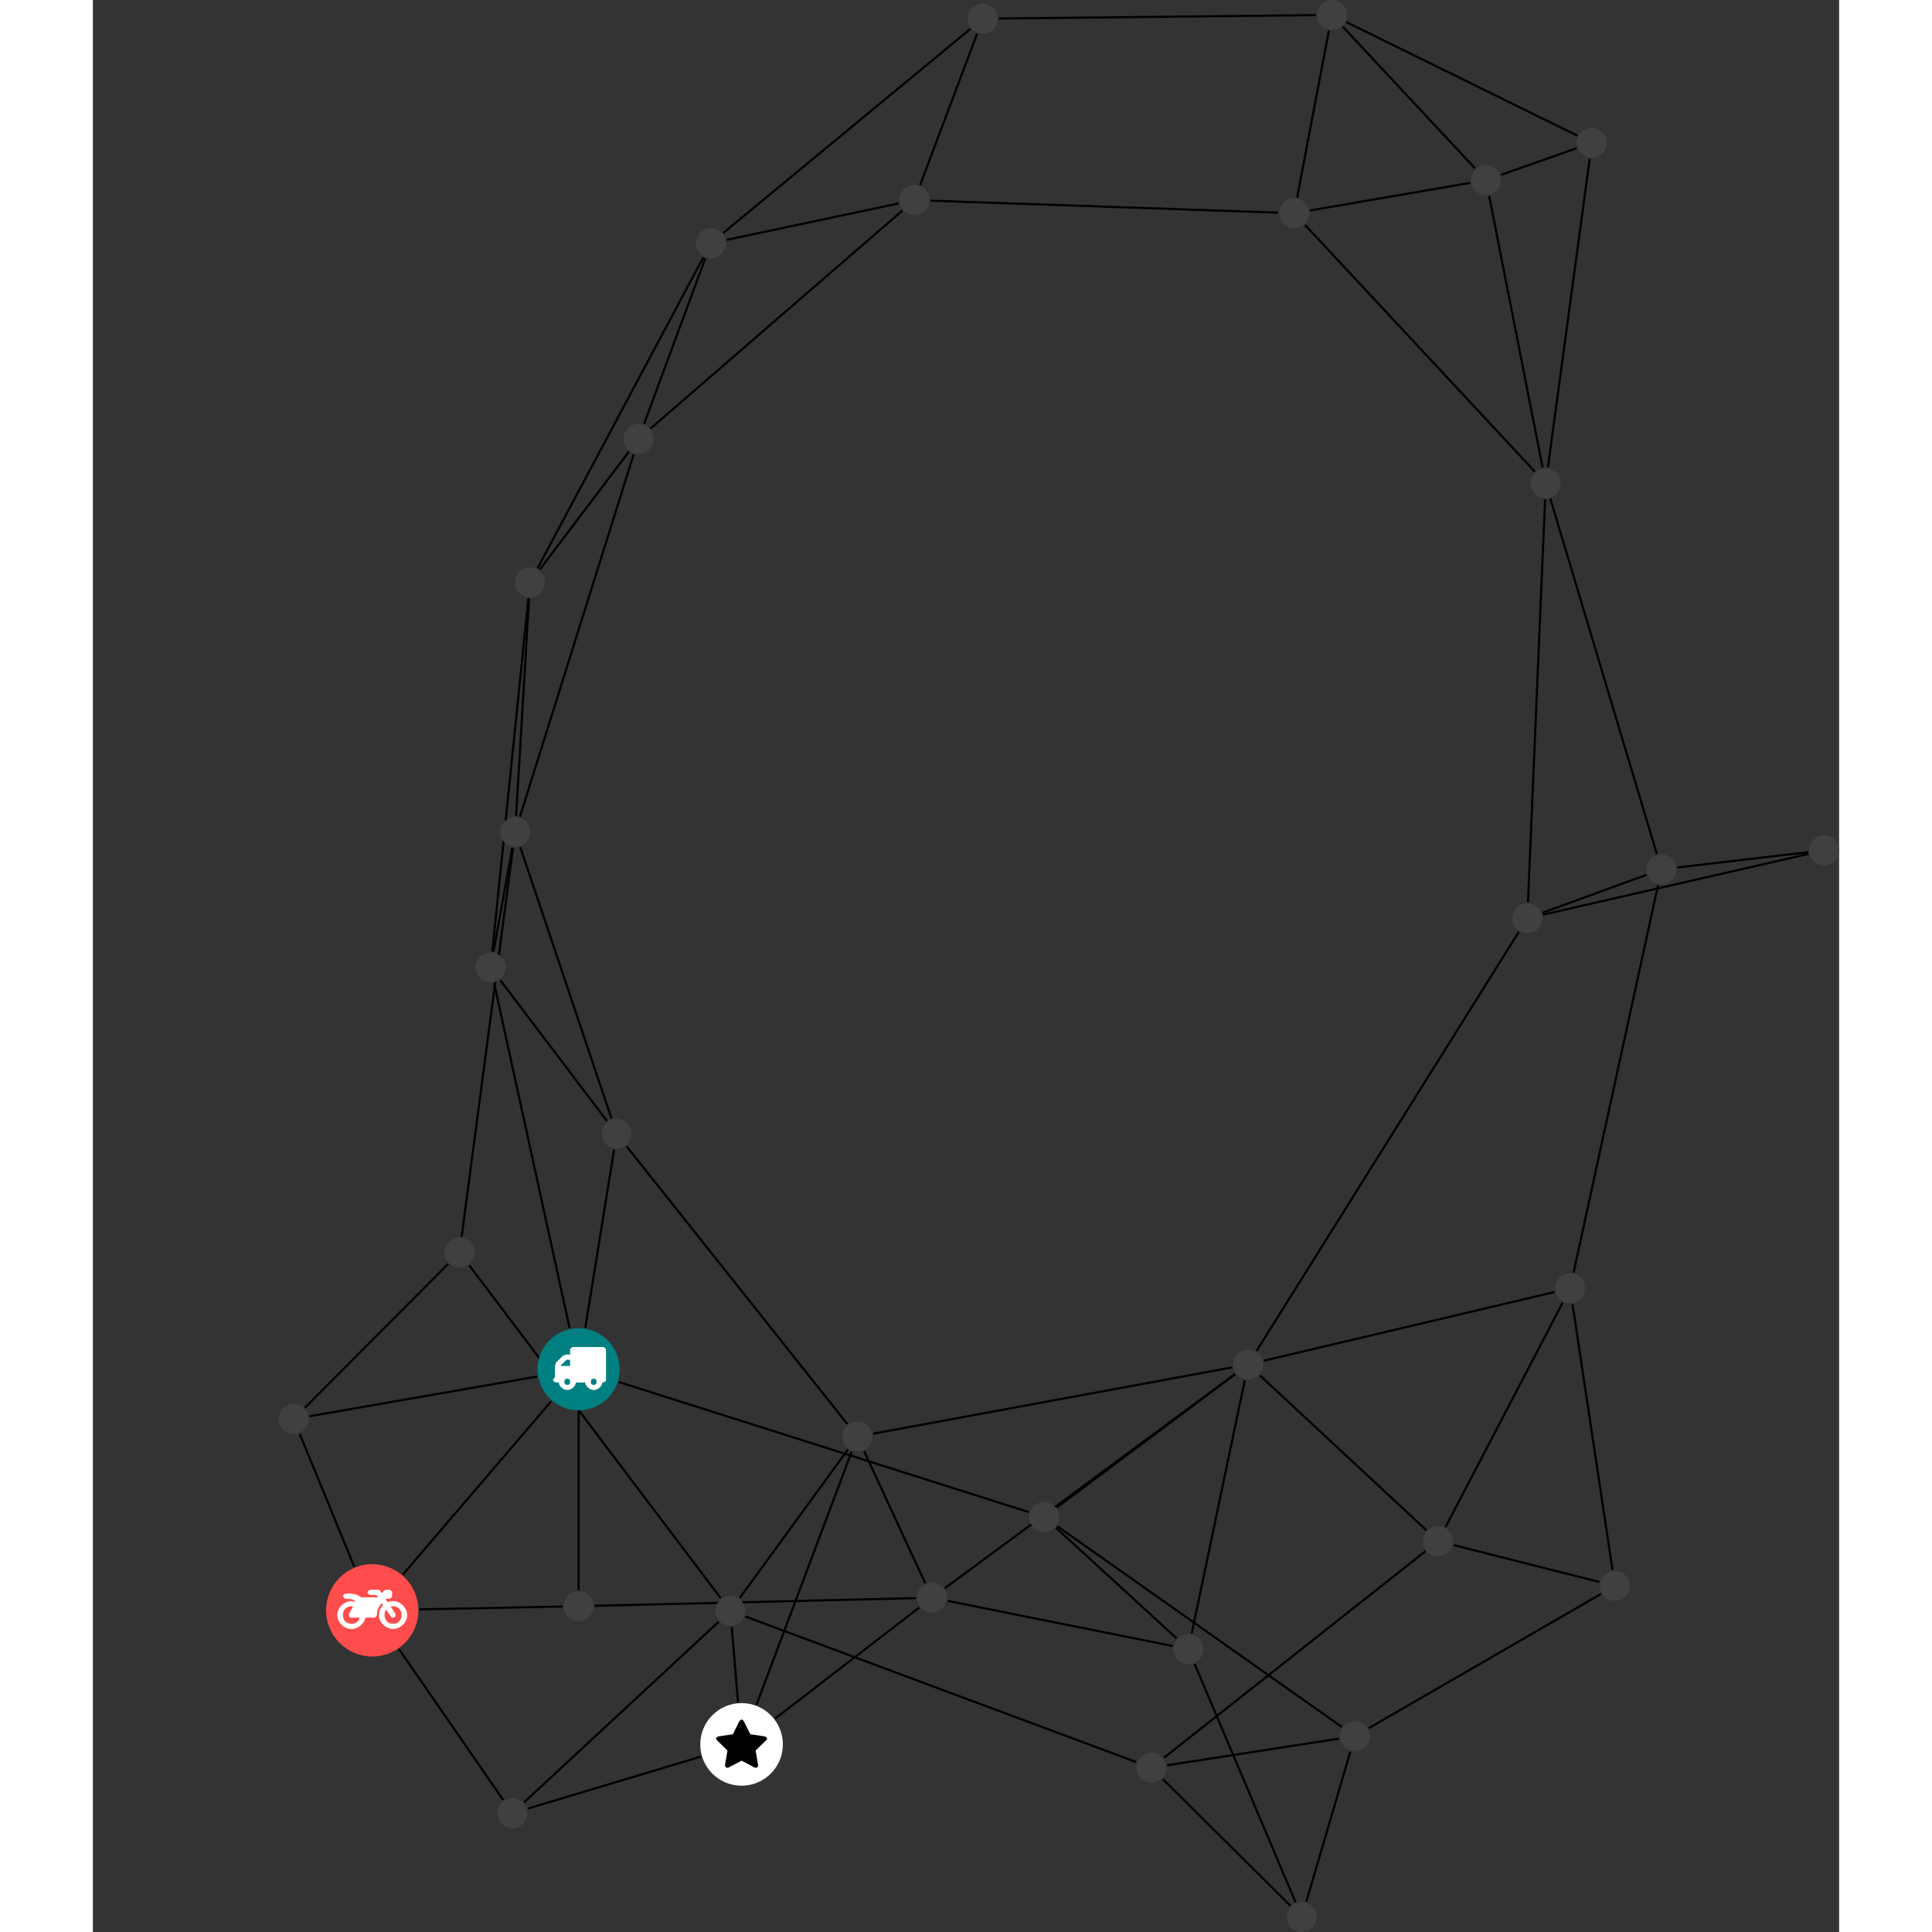 <?xml version="1.0" encoding="UTF-8"?>
<svg xmlns="http://www.w3.org/2000/svg" xmlns:xlink="http://www.w3.org/1999/xlink" width="363.725pt" height="363.725pt" viewBox="-34.976 0.000 328.750 363.725" version="1.1">
<rect x="-34.976" y="0.000" width="328.750" height="363.725" fill="#333333" stroke="none"/>
<defs>
<g>
<symbol overflow="visible" id="glyph0-0">
<path style="stroke:none;" d="M 1.422 -0.75 L 1.422 -7.922 L 3.562 -7.922 L 3.562 -0.891 L 1.422 -0.891 Z M 0.625 0 L 4.531 0 L 4.531 -8.812 L 0.438 -8.812 L 0.438 0 Z M 0.625 0 "/>
</symbol>
<symbol overflow="visible" id="glyph0-1">
<path style="stroke:none;" d="M 3.375 -0.844 C 3.375 -0.453 3.234 -0.266 2.844 -0.266 C 2.469 -0.266 2.297 -0.453 2.297 -0.844 C 2.297 -1.219 2.469 -1.422 2.844 -1.422 C 3.234 -1.422 3.375 -1.219 3.375 -0.844 Z M 1.594 -3.688 L 1.594 -3.859 C 1.594 -3.875 1.578 -3.875 1.594 -3.891 L 2.688 -4.969 C 2.703 -5 2.656 -4.984 2.688 -4.984 L 3.375 -4.984 L 3.375 -3.828 L 1.594 -3.828 Z M 8.359 -0.844 C 8.359 -0.453 8.219 -0.266 7.828 -0.266 C 7.453 -0.266 7.281 -0.453 7.281 -0.844 C 7.281 -1.219 7.453 -1.422 7.828 -1.422 C 8.219 -1.422 8.359 -1.219 8.359 -0.844 Z M 10.141 -6.891 C 10.141 -7.094 9.812 -7.391 9.609 -7.391 L 3.922 -7.391 C 3.719 -7.391 3.375 -7.094 3.375 -6.891 L 3.375 -5.969 L 2.672 -5.969 C 2.469 -5.969 2.078 -5.812 1.938 -5.672 L 0.844 -4.578 C 0.531 -4.266 0.531 -3.734 0.531 -3.328 L 0.531 -1.688 C 0.516 -1.688 0.172 -1.391 0.172 -1.203 C 0.172 -0.781 0.781 -0.703 1.062 -0.703 L 1.25 -0.703 C 1.25 -0.047 2.062 0.703 2.844 0.703 C 3.641 0.703 4.453 -0.047 4.453 -0.703 L 6.234 -0.703 C 6.234 -0.047 7.047 0.703 7.828 0.703 C 8.625 0.703 9.438 -0.047 9.438 -0.703 C 9.547 -0.703 10.141 -0.781 10.141 -1.203 Z M 10.141 -6.891 "/>
</symbol>
<symbol overflow="visible" id="glyph0-2">
<path style="stroke:none;" d="M 12.969 -2.906 C 12.844 -3.984 11.859 -5.016 10.781 -5.219 C 10.234 -5.328 9.703 -5.219 9.328 -5.031 L 8.875 -5.688 L 9.609 -5.688 C 9.812 -5.688 10.141 -5.984 10.141 -6.188 L 10.141 -6.891 C 10.141 -7.094 9.812 -7.391 9.609 -7.391 L 9.047 -7.391 C 8.969 -7.391 8.734 -7.312 8.656 -7.25 L 8.188 -6.766 L 7.891 -7.203 C 7.828 -7.281 7.594 -7.391 7.484 -7.391 L 6.078 -7.391 C 5.906 -7.391 5.547 -7.125 5.516 -6.953 C 5.484 -6.734 5.828 -6.406 6.047 -6.406 L 7.188 -6.406 L 7.484 -5.969 L 4.344 -5.969 C 4.141 -6.125 3.375 -6.672 2.141 -6.672 L 1.422 -6.672 C 1.219 -6.672 0.891 -6.375 0.891 -6.188 C 0.891 -5.984 1.219 -5.688 1.422 -5.688 L 1.781 -5.688 C 2.484 -5.688 2.906 -5.516 3.281 -5.188 L 3.25 -5.141 C 3.078 -5.188 2.797 -5.25 2.5 -5.25 C 1.109 -5.25 -0.172 -4 -0.172 -2.625 C -0.172 -1.25 1.109 0 2.5 0 C 3.75 0 4.953 -1.062 5.109 -2.141 L 6.766 -2.141 C 6.969 -2.141 7.281 -2.438 7.281 -2.625 C 7.281 -3.609 7.688 -4.391 8.219 -4.844 L 8.453 -4.5 C 7.969 -4.062 7.578 -3.203 7.672 -2.359 C 7.781 -1.172 8.969 -0.094 10.141 -0.016 C 11.703 0.094 13.156 -1.344 12.969 -2.906 Z M 2.5 -0.984 C 1.516 -0.984 0.875 -1.641 0.875 -2.625 C 0.875 -3.594 1.516 -4.281 2.5 -4.281 C 2.672 -4.281 2.844 -4.234 2.781 -4.25 L 2.047 -2.891 C 2 -2.781 2 -2.469 2.047 -2.359 C 2.125 -2.25 2.375 -2.141 2.5 -2.141 L 4.031 -2.141 C 3.891 -1.453 3.344 -0.984 2.5 -0.984 Z M 10.328 -0.984 C 9.344 -0.984 8.719 -1.641 8.719 -2.625 C 8.719 -3.109 8.859 -3.469 9.031 -3.641 L 9.906 -2.328 C 9.969 -2.219 10.203 -2.141 10.328 -2.141 C 10.391 -2.141 10.594 -2.188 10.641 -2.234 C 10.812 -2.344 10.844 -2.75 10.734 -2.922 L 9.875 -4.219 C 9.859 -4.219 10.094 -4.281 10.328 -4.281 C 11.297 -4.281 11.922 -3.594 11.922 -2.625 C 11.922 -1.641 11.297 -0.984 10.328 -0.984 Z M 10.328 -0.984 "/>
</symbol>
<symbol overflow="visible" id="glyph0-3">
<path style="stroke:none;" d="M 9.438 -5.078 C 9.438 -5.25 9.078 -5.453 8.938 -5.469 L 6.266 -5.859 L 5.078 -8.266 C 5.031 -8.375 4.75 -8.641 4.625 -8.641 C 4.5 -8.641 4.234 -8.375 4.172 -8.266 L 2.984 -5.859 L 0.312 -5.469 C 0.172 -5.453 -0.172 -5.25 -0.172 -5.078 C -0.172 -4.969 -0.062 -4.781 0.016 -4.719 L 1.969 -2.797 L 1.5 -0.062 C 1.5 -0.016 1.5 0.016 1.5 0.047 C 1.5 0.203 1.75 0.453 1.906 0.453 C 1.984 0.453 2.188 0.406 2.25 0.359 L 4.625 -0.891 L 7 0.359 C 7.062 0.406 7.266 0.453 7.344 0.453 C 7.5 0.453 7.75 0.203 7.75 0.047 C 7.75 0.016 7.75 -0.016 7.734 -0.062 L 7.266 -2.797 L 9.234 -4.719 C 9.297 -4.781 9.438 -4.969 9.438 -5.078 Z M 9.438 -5.078 "/>
</symbol>
</g>
<clipPath id="clip1">
  <path d="M 166 307 L 198 307 L 198 363.727 L 166 363.727 Z M 166 307 "/>
</clipPath>
<clipPath id="clip2">
  <path d="M 187 324 L 208 324 L 208 363.727 L 187 363.727 Z M 187 324 "/>
</clipPath>
<clipPath id="clip3">
  <path d="M 160 329 L 197 329 L 197 363.727 L 160 363.727 Z M 160 329 "/>
</clipPath>
<clipPath id="clip4">
  <path d="M 257 154 L 293.773 154 L 293.773 169 L 257 169 Z M 257 154 "/>
</clipPath>
<clipPath id="clip5">
  <path d="M 232 155 L 293.773 155 L 293.773 178 L 232 178 Z M 232 155 "/>
</clipPath>
<clipPath id="clip6">
  <path d="M 189 358 L 196 358 L 196 363.727 L 189 363.727 Z M 189 358 "/>
</clipPath>
<clipPath id="clip7">
  <path d="M 288 157 L 293.773 157 L 293.773 163 L 288 163 Z M 288 157 "/>
</clipPath>
</defs>
<g id="surface1">
<path style="fill:none;stroke-width:0.399;stroke-linecap:butt;stroke-linejoin:miter;stroke:rgb(0%,0%,0%);stroke-opacity:1;stroke-miterlimit:10;" d="M -0.001 -7.929 L -0.001 -41.585 " transform="matrix(1,0,0,-1,56.47,257.782)"/>
<path style="fill:none;stroke-width:0.399;stroke-linecap:butt;stroke-linejoin:miter;stroke:rgb(0%,0%,0%);stroke-opacity:1;stroke-miterlimit:10;" d="M -7.81 -1.363 L -50.681 -8.851 " transform="matrix(1,0,0,-1,56.47,257.782)"/>
<path style="fill:none;stroke-width:0.399;stroke-linecap:butt;stroke-linejoin:miter;stroke:rgb(0%,0%,0%);stroke-opacity:1;stroke-miterlimit:10;" d="M -5.157 -6.023 L -33.079 -38.64 " transform="matrix(1,0,0,-1,56.47,257.782)"/>
<path style="fill:none;stroke-width:0.399;stroke-linecap:butt;stroke-linejoin:miter;stroke:rgb(0%,0%,0%);stroke-opacity:1;stroke-miterlimit:10;" d="M 7.557 -2.398 L 84.776 -26.894 " transform="matrix(1,0,0,-1,56.47,257.782)"/>
<path style="fill:none;stroke-width:0.399;stroke-linecap:butt;stroke-linejoin:miter;stroke:rgb(0%,0%,0%);stroke-opacity:1;stroke-miterlimit:10;" d="M -1.697 7.747 L -15.911 72.692 " transform="matrix(1,0,0,-1,56.47,257.782)"/>
<path style="fill:none;stroke-width:0.399;stroke-linecap:butt;stroke-linejoin:miter;stroke:rgb(0%,0%,0%);stroke-opacity:1;stroke-miterlimit:10;" d="M 1.264 7.829 L 6.678 41.344 " transform="matrix(1,0,0,-1,56.47,257.782)"/>
<path style="fill:none;stroke-width:0.399;stroke-linecap:butt;stroke-linejoin:miter;stroke:rgb(0%,0%,0%);stroke-opacity:1;stroke-miterlimit:10;" d="M -3.017 -44.663 L -29.974 -45.21 " transform="matrix(1,0,0,-1,56.47,257.782)"/>
<path style="fill:none;stroke-width:0.399;stroke-linecap:butt;stroke-linejoin:miter;stroke:rgb(0%,0%,0%);stroke-opacity:1;stroke-miterlimit:10;" d="M 3.018 -44.531 L 63.507 -43.085 " transform="matrix(1,0,0,-1,56.47,257.782)"/>
<path style="fill:none;stroke-width:0.399;stroke-linecap:butt;stroke-linejoin:miter;stroke:rgb(0%,0%,0%);stroke-opacity:1;stroke-miterlimit:10;" d="M -52.505 -12.163 L -42.236 -37.171 " transform="matrix(1,0,0,-1,56.47,257.782)"/>
<path style="fill:none;stroke-width:0.399;stroke-linecap:butt;stroke-linejoin:miter;stroke:rgb(0%,0%,0%);stroke-opacity:1;stroke-miterlimit:10;" d="M -51.525 -7.234 L -24.544 19.845 " transform="matrix(1,0,0,-1,56.47,257.782)"/>
<path style="fill:none;stroke-width:0.399;stroke-linecap:butt;stroke-linejoin:miter;stroke:rgb(0%,0%,0%);stroke-opacity:1;stroke-miterlimit:10;" d="M -33.806 -52.702 L -14.189 -81.101 " transform="matrix(1,0,0,-1,56.47,257.782)"/>
<path style="fill:none;stroke-width:0.399;stroke-linecap:butt;stroke-linejoin:miter;stroke:rgb(0%,0%,0%);stroke-opacity:1;stroke-miterlimit:10;" d="M -20.599 19.571 L 26.749 -43.089 " transform="matrix(1,0,0,-1,56.47,257.782)"/>
<path style="fill:none;stroke-width:0.399;stroke-linecap:butt;stroke-linejoin:miter;stroke:rgb(0%,0%,0%);stroke-opacity:1;stroke-miterlimit:10;" d="M -22.021 24.973 L -12.349 98.165 " transform="matrix(1,0,0,-1,56.47,257.782)"/>
<path style="fill:none;stroke-width:0.399;stroke-linecap:butt;stroke-linejoin:miter;stroke:rgb(0%,0%,0%);stroke-opacity:1;stroke-miterlimit:10;" d="M -10.263 -81.531 L 26.354 -47.546 " transform="matrix(1,0,0,-1,56.47,257.782)"/>
<path style="fill:none;stroke-width:0.399;stroke-linecap:butt;stroke-linejoin:miter;stroke:rgb(0%,0%,0%);stroke-opacity:1;stroke-miterlimit:10;" d="M -9.583 -82.714 L 23.038 -72.921 " transform="matrix(1,0,0,-1,56.47,257.782)"/>
<path style="fill:none;stroke-width:0.399;stroke-linecap:butt;stroke-linejoin:miter;stroke:rgb(0%,0%,0%);stroke-opacity:1;stroke-miterlimit:10;" d="M 28.819 -48.503 L 30.01 -62.683 " transform="matrix(1,0,0,-1,56.47,257.782)"/>
<path style="fill:none;stroke-width:0.399;stroke-linecap:butt;stroke-linejoin:miter;stroke:rgb(0%,0%,0%);stroke-opacity:1;stroke-miterlimit:10;" d="M 30.343 -43.054 L 50.694 -15.113 " transform="matrix(1,0,0,-1,56.47,257.782)"/>
<path style="fill:none;stroke-width:0.399;stroke-linecap:butt;stroke-linejoin:miter;stroke:rgb(0%,0%,0%);stroke-opacity:1;stroke-miterlimit:10;" d="M 31.393 -46.546 L 104.999 -73.96 " transform="matrix(1,0,0,-1,56.47,257.782)"/>
<path style="fill:none;stroke-width:0.399;stroke-linecap:butt;stroke-linejoin:miter;stroke:rgb(0%,0%,0%);stroke-opacity:1;stroke-miterlimit:10;" d="M 33.483 -63.163 L 51.409 -15.499 " transform="matrix(1,0,0,-1,56.47,257.782)"/>
<path style="fill:none;stroke-width:0.399;stroke-linecap:butt;stroke-linejoin:miter;stroke:rgb(0%,0%,0%);stroke-opacity:1;stroke-miterlimit:10;" d="M 36.995 -65.761 L 64.132 -44.855 " transform="matrix(1,0,0,-1,56.47,257.782)"/>
<path style="fill:none;stroke-width:0.399;stroke-linecap:butt;stroke-linejoin:miter;stroke:rgb(0%,0%,0%);stroke-opacity:1;stroke-miterlimit:10;" d="M 53.741 -15.413 L 65.253 -40.277 " transform="matrix(1,0,0,-1,56.47,257.782)"/>
<path style="fill:none;stroke-width:0.399;stroke-linecap:butt;stroke-linejoin:miter;stroke:rgb(0%,0%,0%);stroke-opacity:1;stroke-miterlimit:10;" d="M 55.44 -12.128 L 123.073 0.36 " transform="matrix(1,0,0,-1,56.47,257.782)"/>
<path style="fill:none;stroke-width:0.399;stroke-linecap:butt;stroke-linejoin:miter;stroke:rgb(0%,0%,0%);stroke-opacity:1;stroke-miterlimit:10;" d="M 50.593 -10.312 L 9.038 41.962 " transform="matrix(1,0,0,-1,56.47,257.782)"/>
<path style="fill:none;stroke-width:0.399;stroke-linecap:butt;stroke-linejoin:miter;stroke:rgb(0%,0%,0%);stroke-opacity:1;stroke-miterlimit:10;" d="M 68.952 -41.222 L 123.612 -0.882 " transform="matrix(1,0,0,-1,56.47,257.782)"/>
<path style="fill:none;stroke-width:0.399;stroke-linecap:butt;stroke-linejoin:miter;stroke:rgb(0%,0%,0%);stroke-opacity:1;stroke-miterlimit:10;" d="M 69.483 -43.609 L 111.843 -52.105 " transform="matrix(1,0,0,-1,56.47,257.782)"/>
<path style="fill:none;stroke-width:0.399;stroke-linecap:butt;stroke-linejoin:miter;stroke:rgb(0%,0%,0%);stroke-opacity:1;stroke-miterlimit:10;" d="M 125.421 -2.046 L 115.421 -49.741 " transform="matrix(1,0,0,-1,56.47,257.782)"/>
<path style="fill:none;stroke-width:0.399;stroke-linecap:butt;stroke-linejoin:miter;stroke:rgb(0%,0%,0%);stroke-opacity:1;stroke-miterlimit:10;" d="M 123.624 -0.902 L 90.069 -25.999 " transform="matrix(1,0,0,-1,56.47,257.782)"/>
<path style="fill:none;stroke-width:0.399;stroke-linecap:butt;stroke-linejoin:miter;stroke:rgb(0%,0%,0%);stroke-opacity:1;stroke-miterlimit:10;" d="M 128.249 -1.148 L 159.608 -30.312 " transform="matrix(1,0,0,-1,56.47,257.782)"/>
<path style="fill:none;stroke-width:0.399;stroke-linecap:butt;stroke-linejoin:miter;stroke:rgb(0%,0%,0%);stroke-opacity:1;stroke-miterlimit:10;" d="M 128.975 1.602 L 183.733 14.544 " transform="matrix(1,0,0,-1,56.47,257.782)"/>
<path style="fill:none;stroke-width:0.399;stroke-linecap:butt;stroke-linejoin:miter;stroke:rgb(0%,0%,0%);stroke-opacity:1;stroke-miterlimit:10;" d="M 127.639 3.466 L 177.003 82.344 " transform="matrix(1,0,0,-1,56.47,257.782)"/>
<path style="fill:none;stroke-width:0.399;stroke-linecap:butt;stroke-linejoin:miter;stroke:rgb(0%,0%,0%);stroke-opacity:1;stroke-miterlimit:10;" d="M 112.577 -50.659 L 89.878 -29.847 " transform="matrix(1,0,0,-1,56.47,257.782)"/>
<g clip-path="url(#clip1)" clip-rule="nonzero">
<path style="fill:none;stroke-width:0.399;stroke-linecap:butt;stroke-linejoin:miter;stroke:rgb(0%,0%,0%);stroke-opacity:1;stroke-miterlimit:10;" d="M 115.975 -55.476 L 134.975 -100.347 " transform="matrix(1,0,0,-1,56.47,257.782)"/>
</g>
<path style="fill:none;stroke-width:0.399;stroke-linecap:butt;stroke-linejoin:miter;stroke:rgb(0%,0%,0%);stroke-opacity:1;stroke-miterlimit:10;" d="M 90.116 -29.546 L 143.682 -67.335 " transform="matrix(1,0,0,-1,56.47,257.782)"/>
<g clip-path="url(#clip2)" clip-rule="nonzero">
<path style="fill:none;stroke-width:0.399;stroke-linecap:butt;stroke-linejoin:miter;stroke:rgb(0%,0%,0%);stroke-opacity:1;stroke-miterlimit:10;" d="M 137.003 -100.23 L 145.296 -71.968 " transform="matrix(1,0,0,-1,56.47,257.782)"/>
</g>
<g clip-path="url(#clip3)" clip-rule="nonzero">
<path style="fill:none;stroke-width:0.399;stroke-linecap:butt;stroke-linejoin:miter;stroke:rgb(0%,0%,0%);stroke-opacity:1;stroke-miterlimit:10;" d="M 134.01 -100.999 L 109.968 -77.14 " transform="matrix(1,0,0,-1,56.47,257.782)"/>
</g>
<path style="fill:none;stroke-width:0.399;stroke-linecap:butt;stroke-linejoin:miter;stroke:rgb(0%,0%,0%);stroke-opacity:1;stroke-miterlimit:10;" d="M 143.163 -69.534 L 110.807 -74.55 " transform="matrix(1,0,0,-1,56.47,257.782)"/>
<path style="fill:none;stroke-width:0.399;stroke-linecap:butt;stroke-linejoin:miter;stroke:rgb(0%,0%,0%);stroke-opacity:1;stroke-miterlimit:10;" d="M 148.76 -67.566 L 192.483 -42.292 " transform="matrix(1,0,0,-1,56.47,257.782)"/>
<path style="fill:none;stroke-width:0.399;stroke-linecap:butt;stroke-linejoin:miter;stroke:rgb(0%,0%,0%);stroke-opacity:1;stroke-miterlimit:10;" d="M 110.194 -73.144 L 159.448 -34.238 " transform="matrix(1,0,0,-1,56.47,257.782)"/>
<path style="fill:none;stroke-width:0.399;stroke-linecap:butt;stroke-linejoin:miter;stroke:rgb(0%,0%,0%);stroke-opacity:1;stroke-miterlimit:10;" d="M 192.171 -40.042 L 164.745 -33.109 " transform="matrix(1,0,0,-1,56.47,257.782)"/>
<path style="fill:none;stroke-width:0.399;stroke-linecap:butt;stroke-linejoin:miter;stroke:rgb(0%,0%,0%);stroke-opacity:1;stroke-miterlimit:10;" d="M 194.647 -37.796 L 187.116 12.251 " transform="matrix(1,0,0,-1,56.47,257.782)"/>
<path style="fill:none;stroke-width:0.399;stroke-linecap:butt;stroke-linejoin:miter;stroke:rgb(0%,0%,0%);stroke-opacity:1;stroke-miterlimit:10;" d="M 163.214 -29.695 L 185.272 12.559 " transform="matrix(1,0,0,-1,56.47,257.782)"/>
<path style="fill:none;stroke-width:0.399;stroke-linecap:butt;stroke-linejoin:miter;stroke:rgb(0%,0%,0%);stroke-opacity:1;stroke-miterlimit:10;" d="M 187.311 18.184 L 203.218 91.169 " transform="matrix(1,0,0,-1,56.47,257.782)"/>
<g clip-path="url(#clip4)" clip-rule="nonzero">
<path style="fill:none;stroke-width:0.399;stroke-linecap:butt;stroke-linejoin:miter;stroke:rgb(0%,0%,0%);stroke-opacity:1;stroke-miterlimit:10;" d="M 231.491 97.348 L 206.858 94.466 " transform="matrix(1,0,0,-1,56.47,257.782)"/>
</g>
<g clip-path="url(#clip5)" clip-rule="nonzero">
<path style="fill:none;stroke-width:0.399;stroke-linecap:butt;stroke-linejoin:miter;stroke:rgb(0%,0%,0%);stroke-opacity:1;stroke-miterlimit:10;" d="M 231.546 97.024 L 181.546 85.579 " transform="matrix(1,0,0,-1,56.47,257.782)"/>
</g>
<path style="fill:none;stroke-width:0.399;stroke-linecap:butt;stroke-linejoin:miter;stroke:rgb(0%,0%,0%);stroke-opacity:1;stroke-miterlimit:10;" d="M 201.022 93.083 L 181.44 85.938 " transform="matrix(1,0,0,-1,56.47,257.782)"/>
<path style="fill:none;stroke-width:0.399;stroke-linecap:butt;stroke-linejoin:miter;stroke:rgb(0%,0%,0%);stroke-opacity:1;stroke-miterlimit:10;" d="M 202.991 97.009 L 182.94 163.899 " transform="matrix(1,0,0,-1,56.47,257.782)"/>
<path style="fill:none;stroke-width:0.399;stroke-linecap:butt;stroke-linejoin:miter;stroke:rgb(0%,0%,0%);stroke-opacity:1;stroke-miterlimit:10;" d="M 178.729 87.919 L 181.948 163.778 " transform="matrix(1,0,0,-1,56.47,257.782)"/>
<path style="fill:none;stroke-width:0.399;stroke-linecap:butt;stroke-linejoin:miter;stroke:rgb(0%,0%,0%);stroke-opacity:1;stroke-miterlimit:10;" d="M 182.479 169.782 L 190.354 227.907 " transform="matrix(1,0,0,-1,56.47,257.782)"/>
<path style="fill:none;stroke-width:0.399;stroke-linecap:butt;stroke-linejoin:miter;stroke:rgb(0%,0%,0%);stroke-opacity:1;stroke-miterlimit:10;" d="M 181.491 169.755 L 171.413 220.907 " transform="matrix(1,0,0,-1,56.47,257.782)"/>
<path style="fill:none;stroke-width:0.399;stroke-linecap:butt;stroke-linejoin:miter;stroke:rgb(0%,0%,0%);stroke-opacity:1;stroke-miterlimit:10;" d="M 180.018 169.001 L 136.76 215.434 " transform="matrix(1,0,0,-1,56.47,257.782)"/>
<path style="fill:none;stroke-width:0.399;stroke-linecap:butt;stroke-linejoin:miter;stroke:rgb(0%,0%,0%);stroke-opacity:1;stroke-miterlimit:10;" d="M 187.913 229.891 L 173.675 224.872 " transform="matrix(1,0,0,-1,56.47,257.782)"/>
<path style="fill:none;stroke-width:0.399;stroke-linecap:butt;stroke-linejoin:miter;stroke:rgb(0%,0%,0%);stroke-opacity:1;stroke-miterlimit:10;" d="M 188.05 232.227 L 144.514 253.634 " transform="matrix(1,0,0,-1,56.47,257.782)"/>
<path style="fill:none;stroke-width:0.399;stroke-linecap:butt;stroke-linejoin:miter;stroke:rgb(0%,0%,0%);stroke-opacity:1;stroke-miterlimit:10;" d="M 168.772 226.075 L 143.866 252.762 " transform="matrix(1,0,0,-1,56.47,257.782)"/>
<path style="fill:none;stroke-width:0.399;stroke-linecap:butt;stroke-linejoin:miter;stroke:rgb(0%,0%,0%);stroke-opacity:1;stroke-miterlimit:10;" d="M 167.854 223.356 L 137.678 218.157 " transform="matrix(1,0,0,-1,56.47,257.782)"/>
<path style="fill:none;stroke-width:0.399;stroke-linecap:butt;stroke-linejoin:miter;stroke:rgb(0%,0%,0%);stroke-opacity:1;stroke-miterlimit:10;" d="M 141.245 252.001 L 135.268 220.606 " transform="matrix(1,0,0,-1,56.47,257.782)"/>
<path style="fill:none;stroke-width:0.399;stroke-linecap:butt;stroke-linejoin:miter;stroke:rgb(0%,0%,0%);stroke-opacity:1;stroke-miterlimit:10;" d="M 138.792 254.934 L 79.1 254.298 " transform="matrix(1,0,0,-1,56.47,257.782)"/>
<path style="fill:none;stroke-width:0.399;stroke-linecap:butt;stroke-linejoin:miter;stroke:rgb(0%,0%,0%);stroke-opacity:1;stroke-miterlimit:10;" d="M 131.686 217.747 L 66.237 220.005 " transform="matrix(1,0,0,-1,56.47,257.782)"/>
<path style="fill:none;stroke-width:0.399;stroke-linecap:butt;stroke-linejoin:miter;stroke:rgb(0%,0%,0%);stroke-opacity:1;stroke-miterlimit:10;" d="M 75.022 251.442 L 64.288 222.934 " transform="matrix(1,0,0,-1,56.47,257.782)"/>
<path style="fill:none;stroke-width:0.399;stroke-linecap:butt;stroke-linejoin:miter;stroke:rgb(0%,0%,0%);stroke-opacity:1;stroke-miterlimit:10;" d="M 73.757 252.345 L 27.225 213.923 " transform="matrix(1,0,0,-1,56.47,257.782)"/>
<path style="fill:none;stroke-width:0.399;stroke-linecap:butt;stroke-linejoin:miter;stroke:rgb(0%,0%,0%);stroke-opacity:1;stroke-miterlimit:10;" d="M 60.272 219.485 L 27.85 212.626 " transform="matrix(1,0,0,-1,56.47,257.782)"/>
<path style="fill:none;stroke-width:0.399;stroke-linecap:butt;stroke-linejoin:miter;stroke:rgb(0%,0%,0%);stroke-opacity:1;stroke-miterlimit:10;" d="M 60.94 218.137 L 13.561 177.118 " transform="matrix(1,0,0,-1,56.47,257.782)"/>
<path style="fill:none;stroke-width:0.399;stroke-linecap:butt;stroke-linejoin:miter;stroke:rgb(0%,0%,0%);stroke-opacity:1;stroke-miterlimit:10;" d="M 23.85 209.173 L 12.327 177.973 " transform="matrix(1,0,0,-1,56.47,257.782)"/>
<path style="fill:none;stroke-width:0.399;stroke-linecap:butt;stroke-linejoin:miter;stroke:rgb(0%,0%,0%);stroke-opacity:1;stroke-miterlimit:10;" d="M 23.479 209.341 L -7.732 150.805 " transform="matrix(1,0,0,-1,56.47,257.782)"/>
<path style="fill:none;stroke-width:0.399;stroke-linecap:butt;stroke-linejoin:miter;stroke:rgb(0%,0%,0%);stroke-opacity:1;stroke-miterlimit:10;" d="M 9.46 172.735 L -7.329 150.548 " transform="matrix(1,0,0,-1,56.47,257.782)"/>
<path style="fill:none;stroke-width:0.399;stroke-linecap:butt;stroke-linejoin:miter;stroke:rgb(0%,0%,0%);stroke-opacity:1;stroke-miterlimit:10;" d="M 10.374 172.262 L -11.048 104.036 " transform="matrix(1,0,0,-1,56.47,257.782)"/>
<path style="fill:none;stroke-width:0.399;stroke-linecap:butt;stroke-linejoin:miter;stroke:rgb(0%,0%,0%);stroke-opacity:1;stroke-miterlimit:10;" d="M -9.329 145.13 L -11.775 104.169 " transform="matrix(1,0,0,-1,56.47,257.782)"/>
<path style="fill:none;stroke-width:0.399;stroke-linecap:butt;stroke-linejoin:miter;stroke:rgb(0%,0%,0%);stroke-opacity:1;stroke-miterlimit:10;" d="M -9.458 145.137 L -16.251 78.641 " transform="matrix(1,0,0,-1,56.47,257.782)"/>
<path style="fill:none;stroke-width:0.399;stroke-linecap:butt;stroke-linejoin:miter;stroke:rgb(0%,0%,0%);stroke-opacity:1;stroke-miterlimit:10;" d="M -12.49 98.188 L -16.021 78.61 " transform="matrix(1,0,0,-1,56.47,257.782)"/>
<path style="fill:none;stroke-width:0.399;stroke-linecap:butt;stroke-linejoin:miter;stroke:rgb(0%,0%,0%);stroke-opacity:1;stroke-miterlimit:10;" d="M -10.99 98.298 L 6.198 47.184 " transform="matrix(1,0,0,-1,56.47,257.782)"/>
<path style="fill:none;stroke-width:0.399;stroke-linecap:butt;stroke-linejoin:miter;stroke:rgb(0%,0%,0%);stroke-opacity:1;stroke-miterlimit:10;" d="M -14.736 73.235 L 5.339 46.727 " transform="matrix(1,0,0,-1,56.47,257.782)"/>
<path style=" stroke:none;fill-rule:nonzero;fill:rgb(0%,50%,50%);fill-opacity:1;" d="M 64.199 257.781 C 64.199 253.512 60.738 250.055 56.469 250.055 C 52.203 250.055 48.742 253.512 48.742 257.781 C 48.742 262.051 52.203 265.512 56.469 265.512 C 60.738 265.512 64.199 262.051 64.199 257.781 Z M 64.199 257.781 "/>
<g style="fill:rgb(100%,100%,100%);fill-opacity:1;">
  <use xlink:href="#glyph0-1" x="51.489" y="260.985"/>
</g>
<path style=" stroke:none;fill-rule:nonzero;fill:rgb(25%,25%,25%);fill-opacity:1;" d="M 59.289 302.383 C 59.289 300.824 58.027 299.562 56.469 299.562 C 54.914 299.562 53.652 300.824 53.652 302.383 C 53.652 303.938 54.914 305.199 56.469 305.199 C 58.027 305.199 59.289 303.938 59.289 302.383 Z M 59.289 302.383 "/>
<path style=" stroke:none;fill-rule:nonzero;fill:rgb(25%,25%,25%);fill-opacity:1;" d="M 5.637 267.152 C 5.637 265.598 4.375 264.336 2.816 264.336 C 1.262 264.336 0 265.598 0 267.152 C 0 268.711 1.262 269.973 2.816 269.973 C 4.375 269.973 5.637 268.711 5.637 267.152 Z M 5.637 267.152 "/>
<path style=" stroke:none;fill-rule:nonzero;fill:rgb(100%,29.999%,29.999%);fill-opacity:1;" d="M 26.301 303.172 C 26.301 298.375 22.41 294.484 17.613 294.484 C 12.816 294.484 8.926 298.375 8.926 303.172 C 8.926 307.969 12.816 311.859 17.613 311.859 C 22.41 311.859 26.301 307.969 26.301 303.172 Z M 26.301 303.172 "/>
<g style="fill:rgb(100%,100%,100%);fill-opacity:1;">
  <use xlink:href="#glyph0-2" x="11.213" y="306.684"/>
</g>
<path style=" stroke:none;fill-rule:nonzero;fill:rgb(25%,25%,25%);fill-opacity:1;" d="M 36.871 235.801 C 36.871 234.246 35.609 232.984 34.055 232.984 C 32.496 232.984 31.234 234.246 31.234 235.801 C 31.234 237.359 32.496 238.621 34.055 238.621 C 35.609 238.621 36.871 237.359 36.871 235.801 Z M 36.871 235.801 "/>
<path style=" stroke:none;fill-rule:nonzero;fill:rgb(25%,25%,25%);fill-opacity:1;" d="M 46.816 341.363 C 46.816 339.805 45.555 338.547 43.996 338.547 C 42.441 338.547 41.18 339.805 41.18 341.363 C 41.18 342.918 42.441 344.18 43.996 344.18 C 45.555 344.18 46.816 342.918 46.816 341.363 Z M 46.816 341.363 "/>
<path style=" stroke:none;fill-rule:nonzero;fill:rgb(25%,25%,25%);fill-opacity:1;" d="M 87.855 303.277 C 87.855 301.719 86.594 300.457 85.035 300.457 C 83.48 300.457 82.219 301.719 82.219 303.277 C 82.219 304.832 83.48 306.094 85.035 306.094 C 86.594 306.094 87.855 304.832 87.855 303.277 Z M 87.855 303.277 "/>
<path style=" stroke:none;fill-rule:nonzero;fill:rgb(100%,100%,100%);fill-opacity:1;" d="M 94.922 328.41 C 94.922 324.117 91.441 320.633 87.148 320.633 C 82.852 320.633 79.371 324.117 79.371 328.41 C 79.371 332.703 82.852 336.184 87.148 336.184 C 91.441 336.184 94.922 332.703 94.922 328.41 Z M 94.922 328.41 "/>
<g style="fill:rgb(0%,0%,0%);fill-opacity:1;">
  <use xlink:href="#glyph0-3" x="82.525" y="332.36"/>
</g>
<path style=" stroke:none;fill-rule:nonzero;fill:rgb(25%,25%,25%);fill-opacity:1;" d="M 111.758 270.457 C 111.758 268.898 110.496 267.637 108.941 267.637 C 107.383 267.637 106.121 268.898 106.121 270.457 C 106.121 272.012 107.383 273.273 108.941 273.273 C 110.496 273.273 111.758 272.012 111.758 270.457 Z M 111.758 270.457 "/>
<path style=" stroke:none;fill-rule:nonzero;fill:rgb(25%,25%,25%);fill-opacity:1;" d="M 125.809 300.797 C 125.809 299.238 124.547 297.977 122.992 297.977 C 121.438 297.977 120.176 299.238 120.176 300.797 C 120.176 302.352 121.438 303.613 122.992 303.613 C 124.547 303.613 125.809 302.352 125.809 300.797 Z M 125.809 300.797 "/>
<path style=" stroke:none;fill-rule:nonzero;fill:rgb(25%,25%,25%);fill-opacity:1;" d="M 185.324 256.875 C 185.324 255.316 184.062 254.055 182.508 254.055 C 180.953 254.055 179.691 255.316 179.691 256.875 C 179.691 258.43 180.953 259.691 182.508 259.691 C 184.062 259.691 185.324 258.43 185.324 256.875 Z M 185.324 256.875 "/>
<path style=" stroke:none;fill-rule:nonzero;fill:rgb(25%,25%,25%);fill-opacity:1;" d="M 174.086 310.477 C 174.086 308.922 172.824 307.66 171.27 307.66 C 169.711 307.66 168.449 308.922 168.449 310.477 C 168.449 312.035 169.711 313.297 171.27 313.297 C 172.824 313.297 174.086 312.035 174.086 310.477 Z M 174.086 310.477 "/>
<path style=" stroke:none;fill-rule:nonzero;fill:rgb(25%,25%,25%);fill-opacity:1;" d="M 146.938 285.59 C 146.938 284.031 145.676 282.77 144.121 282.77 C 142.566 282.77 141.305 284.031 141.305 285.59 C 141.305 287.145 142.566 288.406 144.121 288.406 C 145.676 288.406 146.938 287.145 146.938 285.59 Z M 146.938 285.59 "/>
<g clip-path="url(#clip6)" clip-rule="nonzero">
<path style=" stroke:none;fill-rule:nonzero;fill:rgb(25%,25%,25%);fill-opacity:1;" d="M 195.438 360.906 C 195.438 359.352 194.176 358.09 192.621 358.09 C 191.062 358.09 189.801 359.352 189.801 360.906 C 189.801 362.465 191.062 363.727 192.621 363.727 C 194.176 363.727 195.438 362.465 195.438 360.906 Z M 195.438 360.906 "/>
</g>
<path style=" stroke:none;fill-rule:nonzero;fill:rgb(25%,25%,25%);fill-opacity:1;" d="M 205.434 326.855 C 205.434 325.297 204.172 324.035 202.613 324.035 C 201.059 324.035 199.797 325.297 199.797 326.855 C 199.797 328.41 201.059 329.672 202.613 329.672 C 204.172 329.672 205.434 328.41 205.434 326.855 Z M 205.434 326.855 "/>
<path style=" stroke:none;fill-rule:nonzero;fill:rgb(25%,25%,25%);fill-opacity:1;" d="M 167.113 332.797 C 167.113 331.238 165.852 329.977 164.297 329.977 C 162.738 329.977 161.477 331.238 161.477 332.797 C 161.477 334.352 162.738 335.613 164.297 335.613 C 165.852 335.613 167.113 334.352 167.113 332.797 Z M 167.113 332.797 "/>
<path style=" stroke:none;fill-rule:nonzero;fill:rgb(25%,25%,25%);fill-opacity:1;" d="M 254.383 298.562 C 254.383 297.004 253.121 295.742 251.562 295.742 C 250.008 295.742 248.746 297.004 248.746 298.562 C 248.746 300.117 250.008 301.379 251.562 301.379 C 253.121 301.379 254.383 300.117 254.383 298.562 Z M 254.383 298.562 "/>
<path style=" stroke:none;fill-rule:nonzero;fill:rgb(25%,25%,25%);fill-opacity:1;" d="M 221.105 290.148 C 221.105 288.594 219.844 287.332 218.285 287.332 C 216.73 287.332 215.469 288.594 215.469 290.148 C 215.469 291.707 216.73 292.969 218.285 292.969 C 219.844 292.969 221.105 291.707 221.105 290.148 Z M 221.105 290.148 "/>
<path style=" stroke:none;fill-rule:nonzero;fill:rgb(25%,25%,25%);fill-opacity:1;" d="M 245.953 242.547 C 245.953 240.988 244.695 239.727 243.137 239.727 C 241.582 239.727 240.32 240.988 240.32 242.547 C 240.32 244.102 241.582 245.363 243.137 245.363 C 244.695 245.363 245.953 244.102 245.953 242.547 Z M 245.953 242.547 "/>
<g clip-path="url(#clip7)" clip-rule="nonzero">
<path style=" stroke:none;fill-rule:nonzero;fill:rgb(25%,25%,25%);fill-opacity:1;" d="M 293.773 160.086 C 293.773 158.527 292.512 157.266 290.957 157.266 C 289.398 157.266 288.137 158.527 288.137 160.086 C 288.137 161.641 289.398 162.902 290.957 162.902 C 292.512 162.902 293.773 161.641 293.773 160.086 Z M 293.773 160.086 "/>
</g>
<path style=" stroke:none;fill-rule:nonzero;fill:rgb(25%,25%,25%);fill-opacity:1;" d="M 263.145 163.664 C 263.145 162.109 261.883 160.848 260.328 160.848 C 258.77 160.848 257.508 162.109 257.508 163.664 C 257.508 165.223 258.77 166.484 260.328 166.484 C 261.883 166.484 263.145 165.223 263.145 163.664 Z M 263.145 163.664 "/>
<path style=" stroke:none;fill-rule:nonzero;fill:rgb(25%,25%,25%);fill-opacity:1;" d="M 237.891 172.879 C 237.891 171.324 236.629 170.062 235.07 170.062 C 233.516 170.062 232.254 171.324 232.254 172.879 C 232.254 174.434 233.516 175.695 235.07 175.695 C 236.629 175.695 237.891 174.434 237.891 172.879 Z M 237.891 172.879 "/>
<path style=" stroke:none;fill-rule:nonzero;fill:rgb(25%,25%,25%);fill-opacity:1;" d="M 241.363 90.992 C 241.363 89.438 240.102 88.176 238.543 88.176 C 236.988 88.176 235.727 89.438 235.727 90.992 C 235.727 92.547 236.988 93.809 238.543 93.809 C 240.102 93.809 241.363 92.547 241.363 90.992 Z M 241.363 90.992 "/>
<path style=" stroke:none;fill-rule:nonzero;fill:rgb(25%,25%,25%);fill-opacity:1;" d="M 250.043 26.887 C 250.043 25.332 248.781 24.07 247.227 24.07 C 245.668 24.07 244.406 25.332 244.406 26.887 C 244.406 28.445 245.668 29.707 247.227 29.707 C 248.781 29.707 250.043 28.445 250.043 26.887 Z M 250.043 26.887 "/>
<path style=" stroke:none;fill-rule:nonzero;fill:rgb(25%,25%,25%);fill-opacity:1;" d="M 230.113 33.914 C 230.113 32.359 228.852 31.098 227.297 31.098 C 225.742 31.098 224.48 32.359 224.48 33.914 C 224.48 35.473 225.742 36.734 227.297 36.734 C 228.852 36.734 230.113 35.473 230.113 33.914 Z M 230.113 33.914 "/>
<path style=" stroke:none;fill-rule:nonzero;fill:rgb(25%,25%,25%);fill-opacity:1;" d="M 201.094 2.816 C 201.094 1.262 199.832 0 198.277 0 C 196.719 0 195.457 1.262 195.457 2.816 C 195.457 4.375 196.719 5.637 198.277 5.637 C 199.832 5.637 201.094 4.375 201.094 2.816 Z M 201.094 2.816 "/>
<path style=" stroke:none;fill-rule:nonzero;fill:rgb(25%,25%,25%);fill-opacity:1;" d="M 193.988 40.141 C 193.988 38.586 192.727 37.324 191.172 37.324 C 189.617 37.324 188.355 38.586 188.355 40.141 C 188.355 41.699 189.617 42.961 191.172 42.961 C 192.727 42.961 193.988 41.699 193.988 40.141 Z M 193.988 40.141 "/>
<path style=" stroke:none;fill-rule:nonzero;fill:rgb(25%,25%,25%);fill-opacity:1;" d="M 135.371 3.52 C 135.371 1.965 134.109 0.703 132.555 0.703 C 130.996 0.703 129.734 1.965 129.734 3.52 C 129.734 5.078 130.996 6.34 132.555 6.34 C 134.109 6.34 135.371 5.078 135.371 3.52 Z M 135.371 3.52 "/>
<path style=" stroke:none;fill-rule:nonzero;fill:rgb(25%,25%,25%);fill-opacity:1;" d="M 122.512 37.676 C 122.512 36.117 121.25 34.855 119.691 34.855 C 118.137 34.855 116.875 36.117 116.875 37.676 C 116.875 39.23 118.137 40.492 119.691 40.492 C 121.25 40.492 122.512 39.23 122.512 37.676 Z M 122.512 37.676 "/>
<path style=" stroke:none;fill-rule:nonzero;fill:rgb(25%,25%,25%);fill-opacity:1;" d="M 84.184 45.781 C 84.184 44.227 82.922 42.965 81.367 42.965 C 79.812 42.965 78.551 44.227 78.551 45.781 C 78.551 47.34 79.812 48.602 81.367 48.602 C 82.922 48.602 84.184 47.34 84.184 45.781 Z M 84.184 45.781 "/>
<path style=" stroke:none;fill-rule:nonzero;fill:rgb(25%,25%,25%);fill-opacity:1;" d="M 70.566 82.641 C 70.566 81.086 69.305 79.824 67.75 79.824 C 66.195 79.824 64.934 81.086 64.934 82.641 C 64.934 84.199 66.195 85.461 67.75 85.461 C 69.305 85.461 70.566 84.199 70.566 82.641 Z M 70.566 82.641 "/>
<path style=" stroke:none;fill-rule:nonzero;fill:rgb(25%,25%,25%);fill-opacity:1;" d="M 50.137 109.641 C 50.137 108.086 48.875 106.824 47.32 106.824 C 45.762 106.824 44.5 108.086 44.5 109.641 C 44.5 111.199 45.762 112.461 47.32 112.461 C 48.875 112.461 50.137 111.199 50.137 109.641 Z M 50.137 109.641 "/>
<path style=" stroke:none;fill-rule:nonzero;fill:rgb(25%,25%,25%);fill-opacity:1;" d="M 47.336 156.625 C 47.336 155.07 46.074 153.809 44.516 153.809 C 42.961 153.809 41.699 155.07 41.699 156.625 C 41.699 158.18 42.961 159.441 44.516 159.441 C 46.074 159.441 47.336 158.18 47.336 156.625 Z M 47.336 156.625 "/>
<path style=" stroke:none;fill-rule:nonzero;fill:rgb(25%,25%,25%);fill-opacity:1;" d="M 42.73 182.141 C 42.73 180.586 41.469 179.324 39.914 179.324 C 38.355 179.324 37.094 180.586 37.094 182.141 C 37.094 183.699 38.355 184.961 39.914 184.961 C 41.469 184.961 42.73 183.699 42.73 182.141 Z M 42.73 182.141 "/>
<path style=" stroke:none;fill-rule:nonzero;fill:rgb(25%,25%,25%);fill-opacity:1;" d="M 66.449 213.457 C 66.449 211.902 65.188 210.641 63.633 210.641 C 62.074 210.641 60.812 211.902 60.812 213.457 C 60.812 215.016 62.074 216.277 63.633 216.277 C 65.188 216.277 66.449 215.016 66.449 213.457 Z M 66.449 213.457 "/>
</g>
</svg>
